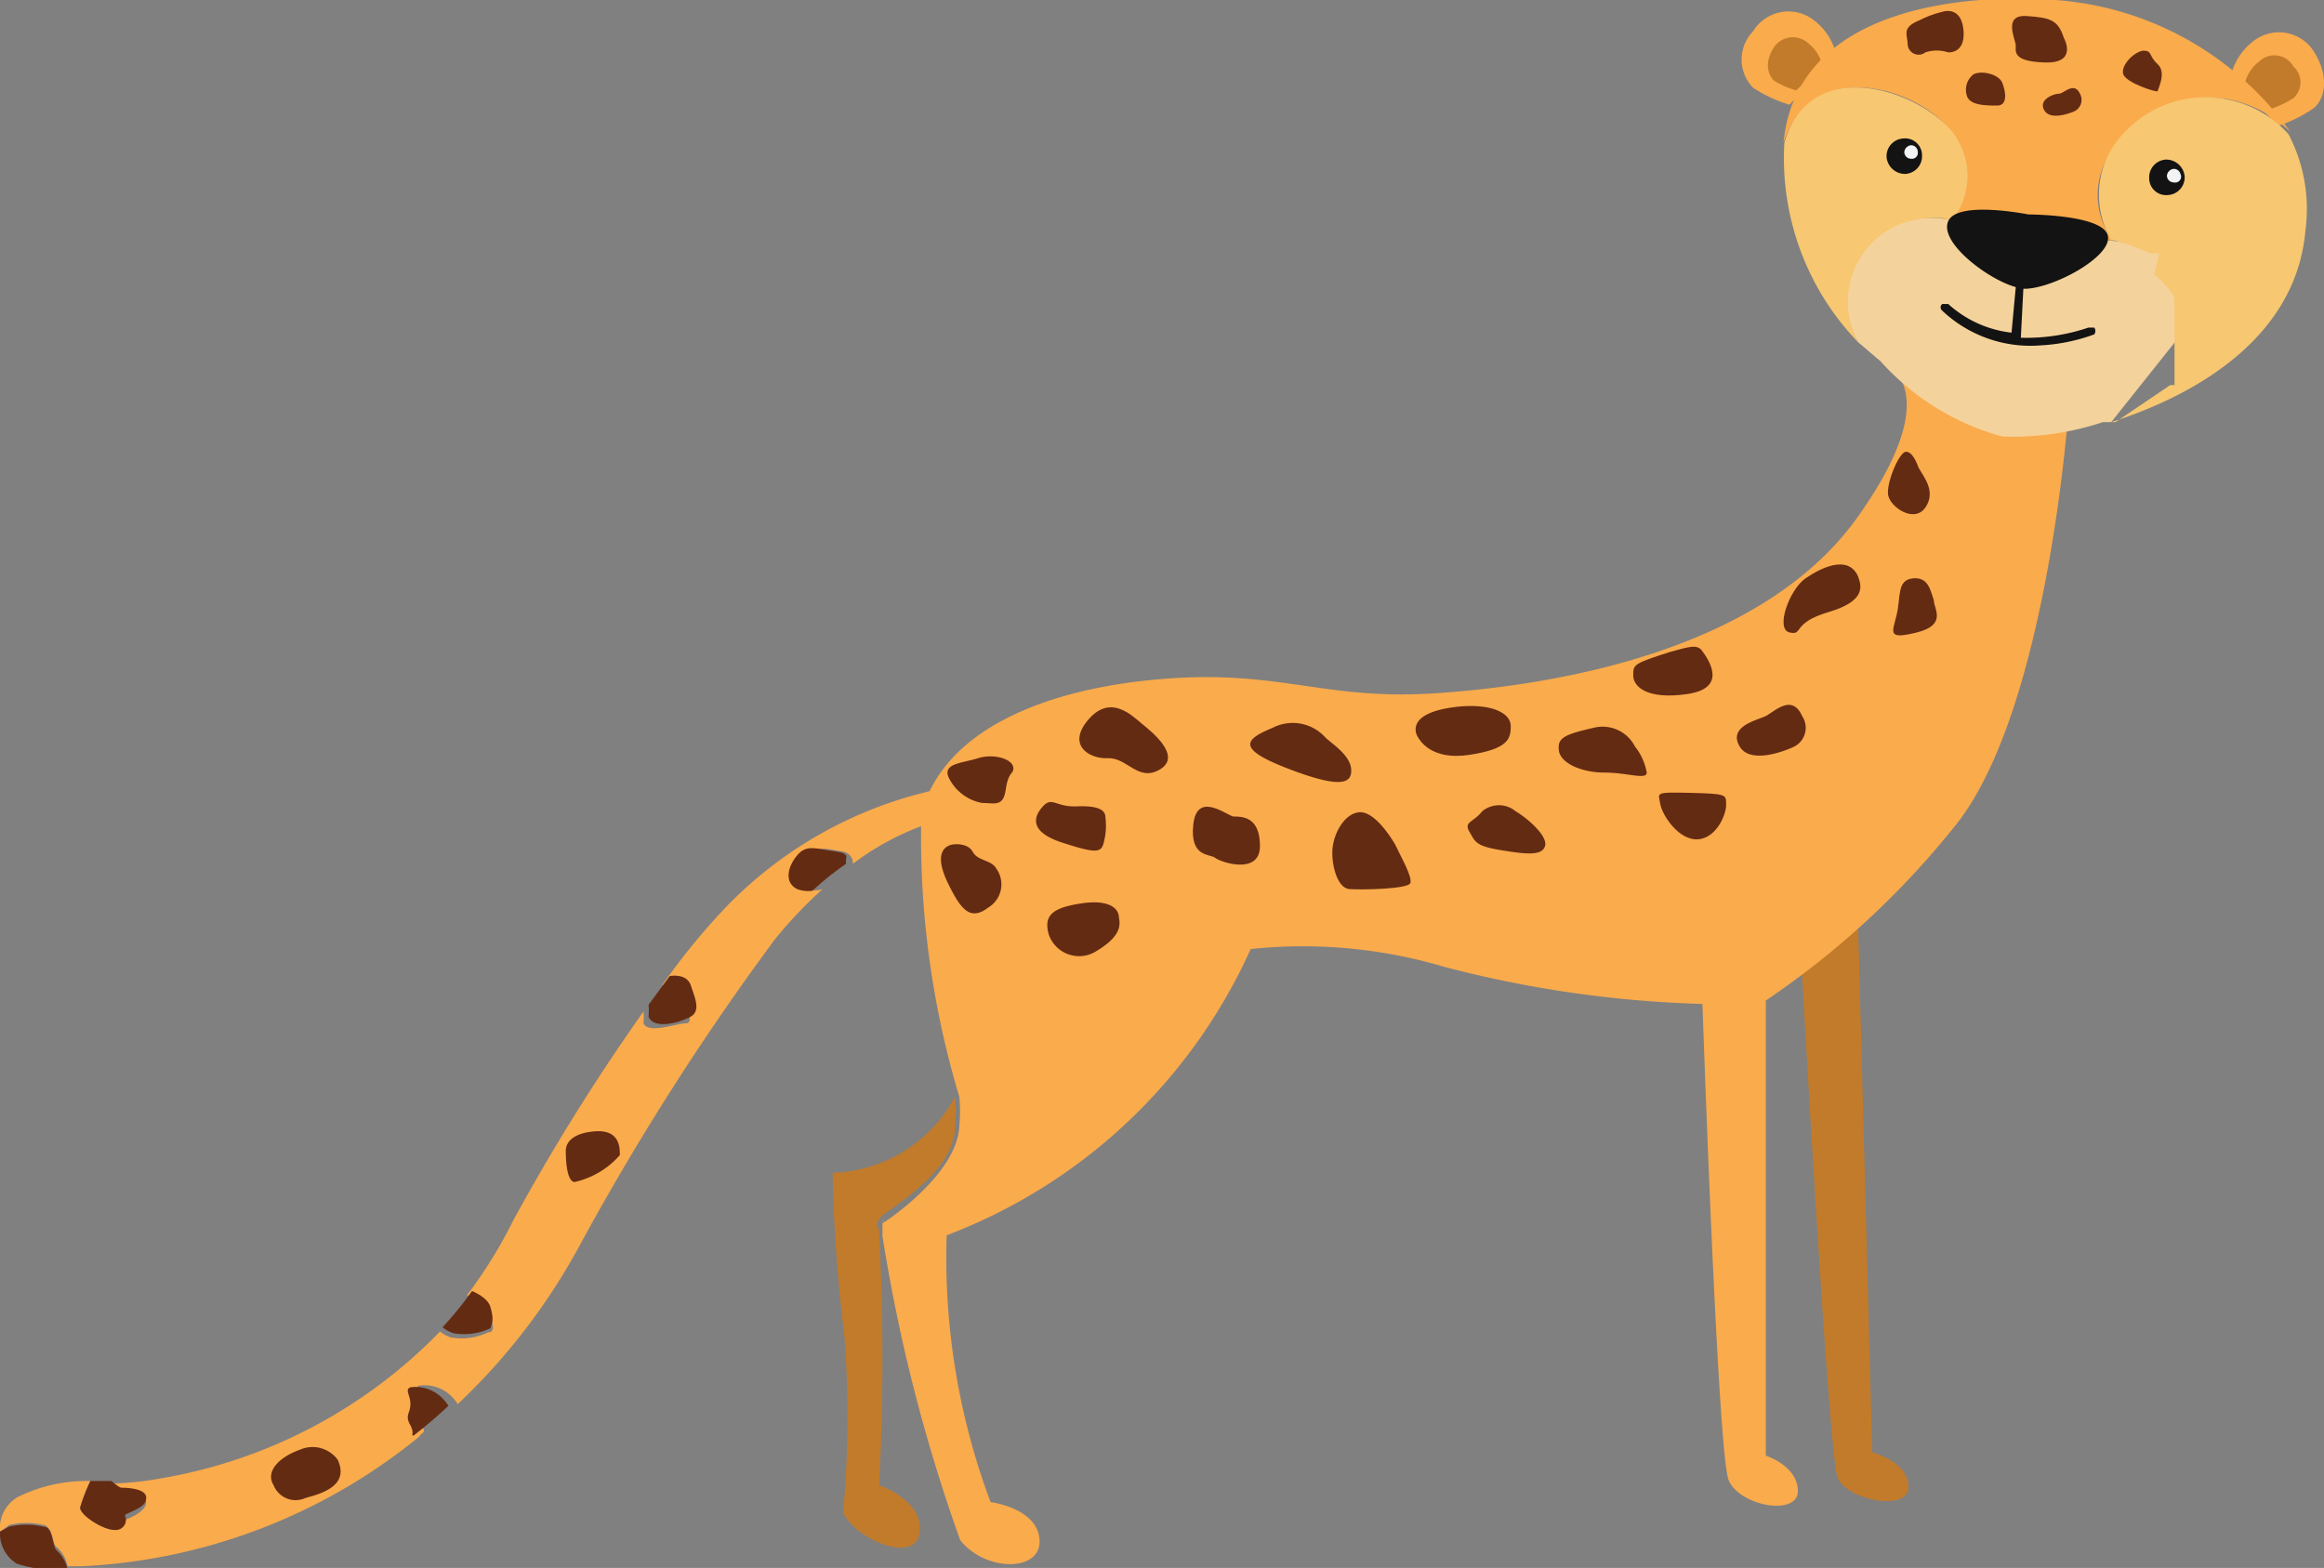 <svg xmlns="http://www.w3.org/2000/svg" viewBox="0 0 27.52 18.57"><rect x="0" y="0" width="27.52" height="18.57" fill="#808080" stroke="none"/><defs><style>.cls-1{fill:#c27b2a;}.cls-2{fill:#faab4c;}.cls-3{fill:#642b13;}.cls-4{fill:#f4d29b;}.cls-5{fill:#f7c771;}.cls-6{fill:#131313;}.cls-7{fill:#f2f3f4;}</style></defs><g id="Layer_2" data-name="Layer 2"><g id="Layer_2-2" data-name="Layer 2"><path class="cls-1" d="M21.32,11.18s.33,6.05.44,6.32.84.41.84.11-.43-.41-.43-.41L22,10.83Z"/><path class="cls-2" d="M.51,18.06a.9.9,0,0,0-.4,0L0,18.14a.43.43,0,0,1,.21-.41,1.85,1.85,0,0,1,.86-.19,2.3,2.3,0,0,0-.12.31c0,.08.26.27.41.27A.12.12,0,0,0,1.48,18s.24-.08.25-.2-.24-.13-.29-.15-.08,0-.12-.08a3.8,3.8,0,0,0,.58-.06,6,6,0,0,0,3.31-1.74.42.42,0,0,0,.13.07.73.73,0,0,0,.44-.06c.07,0,.08-.07,0-.24s-.15-.17-.25-.2a5.64,5.64,0,0,0,.55-.89,24.89,24.89,0,0,1,1.54-2.47.78.78,0,0,1,0,.14c.06.13.39,0,.5,0s0-.22,0-.37-.28-.08-.28-.08a8,8,0,0,1,.75-.92A4.92,4.92,0,0,1,11.1,9.35l0,.37a3.2,3.2,0,0,0-1,.51c0-.08-.05-.14-.15-.15s-.27-.08-.43.05-.2.32,0,.4a.38.38,0,0,0,.22,0,5.38,5.38,0,0,0-.56.59,30.72,30.72,0,0,0-2.31,3.62,7.45,7.45,0,0,1-1.45,1.89.48.48,0,0,0-.16-.16.45.45,0,0,0-.29-.06c-.06,0,0,.1,0,.2s-.11.13,0,.25,0,.11,0,.15a6.83,6.83,0,0,1-4,1.54H.8a.41.41,0,0,0-.12-.22C.61,18.3.64,18.08.51,18.06Z"/><path class="cls-3" d="M9.44,10.53c-.16-.08-.11-.27,0-.4s.21-.08.43-.05.13.07.15.15a3.5,3.5,0,0,0-.4.32A.38.38,0,0,1,9.44,10.53Z"/><path class="cls-3" d="M8.18,11.67c.05.15.12.3,0,.37s-.44.16-.5,0a.78.78,0,0,0,0-.14l.25-.34S8.13,11.52,8.18,11.67Z"/><path class="cls-3" d="M5.81,15.49c.05.17,0,.2,0,.24a.73.73,0,0,1-.44.06.42.42,0,0,1-.13-.07,4.41,4.41,0,0,0,.35-.43C5.66,15.32,5.79,15.39,5.81,15.49Z"/><path class="cls-3" d="M4.86,16.88c-.07-.12,0-.14,0-.25s-.07-.17,0-.2a.45.45,0,0,1,.29.06.48.48,0,0,1,.16.16A5.46,5.46,0,0,1,4.9,17C4.85,17,4.92,17,4.86,16.88Z"/><path class="cls-3" d="M1.73,17.75c0,.12-.26.17-.25.2a.12.12,0,0,1-.12.17c-.15,0-.43-.19-.41-.27a2.3,2.3,0,0,1,.12-.31l.25,0s.09.08.12.08S1.75,17.62,1.73,17.75Z"/><path class="cls-3" d="M0,18.14l.11-.06a.9.9,0,0,1,.4,0c.13,0,.1.24.17.29a.41.41,0,0,1,.12.22,1.57,1.57,0,0,1-.6-.07A.42.42,0,0,1,0,18.14Z"/><path class="cls-1" d="M10,15.83a18.36,18.36,0,0,1-.14-1.94,1.71,1.71,0,0,0,1.45-.9,1.77,1.77,0,0,1,0,.34c0,.59-.84,1-.9,1.11s0,.06,0,.15a28.56,28.56,0,0,1,0,3s.53.18.48.56-.75.09-.91-.24C10,17.8,10.08,16.88,10,15.83Z"/><path class="cls-2" d="M10.46,14.44s0,.05,0,.15C10.46,14.5,10.45,14.45,10.46,14.44Z"/><path class="cls-2" d="M11.36,13.33a1.77,1.77,0,0,0,0-.34,10.7,10.7,0,0,1-.45-3.35c.26-1,1.48-1.49,2.87-1.6s1.9.26,3.23.17S20.85,7.74,22,6.12s.2-1.82.38-1.83,2.11.62,2.11.62-.25,3.51-1.33,4.86a10.07,10.07,0,0,1-2.25,2.08v5.39s.38.12.38.42-.69.18-.82-.13-.31-5.64-.31-5.64a13.48,13.48,0,0,1-3.06-.44,5.88,5.88,0,0,0-2.29-.21,6.46,6.46,0,0,1-3.6,3.39,8.26,8.26,0,0,0,.52,3.16s.56.07.58.45-.64.38-.94,0a19.84,19.84,0,0,1-.92-3.6c0-.1,0-.15,0-.15S11.34,13.92,11.36,13.33Z"/><path class="cls-3" d="M14.6,9.67c.11,0,.32,0,.32.35s-.47.19-.53.14-.3,0-.26-.39S14.49,9.63,14.6,9.67Z"/><path class="cls-3" d="M17.89,8.6c0-.17-.26-.27-.63-.23-.63.07-.49.33-.47.36s.15.28.61.21S17.89,8.75,17.89,8.6Z"/><path class="cls-3" d="M16.52,10c-.07-.12-.26-.4-.43-.38s-.29.24-.31.42.05.48.2.49.69,0,.72-.07S16.59,10.15,16.52,10Z"/><path class="cls-3" d="M19.36,8.84a.43.43,0,0,0-.49-.22c-.35.08-.43.12-.41.27s.27.26.54.26.5.09.5,0A.69.69,0,0,0,19.36,8.84Z"/><path class="cls-3" d="M21.23,8.85a.25.25,0,0,0,.11-.37c-.12-.27-.33-.05-.43,0s-.45.12-.31.36S21.23,8.85,21.23,8.85Z"/><path class="cls-2" d="M21.75.68a.71.71,0,0,0-.27-.44.49.49,0,0,0-.72.13.48.48,0,0,0,0,.67,1.65,1.65,0,0,0,.43.2Z"/><path class="cls-1" d="M21.58.78a.46.46,0,0,0-.17-.27A.27.27,0,0,0,21,.57c-.11.18-.06.31,0,.38a1,1,0,0,0,.27.12Z"/><path class="cls-2" d="M26.41.93a.73.73,0,0,1,.27-.44.49.49,0,0,1,.72.12c.19.3.13.56,0,.67a1.67,1.67,0,0,1-.42.21Z"/><path class="cls-1" d="M26.58,1a.46.46,0,0,1,.17-.27.26.26,0,0,1,.41.06.25.25,0,0,1,0,.37,1.15,1.15,0,0,1-.27.13Z"/><path class="cls-4" d="M22.4,2.68a1.14,1.14,0,0,1,.68-.08,4.46,4.46,0,0,1,1,.26h.05a3.62,3.62,0,0,1,.95,0h0a1.72,1.72,0,0,1,.39.1h0l.11,0h0l.1.06h0l.09.08h0l.08.09v0a.36.36,0,0,1,.07.1.2.2,0,0,0,0,.08v0a.08.08,0,0,0,0,0v0a.43.43,0,0,0,0,.05v0s0,0,0,.05v.5l0,0v0l0,0,0,0,0,0v0l0,0,0,0,0,0,0,0,0,0,0,0-.05,0,0,0,0,0,0,0,0,0,0,0,0,0,0,0h0l0,0,0,0,0,0,0,0,0,0h0l0,0h0l0,0h0l0,0h0l-.05,0h0l0,0h0L25,5h0l-.1,0a3.38,3.38,0,0,1-1.19.17,3,3,0,0,1-1.44-.89L22,4.05A1,1,0,0,1,22.4,2.68Z"/><path class="cls-2" d="M26.36,1.17a1.46,1.46,0,0,0-1.34.6.9.9,0,0,0,0,1.08h0a3.61,3.61,0,0,0-.95,0H24a4.46,4.46,0,0,0-1-.26A.84.84,0,0,0,23,1.44c-.45-.44-1.55-.72-1.88.25C21.28,0,23.47-.07,24.34,0a3.75,3.75,0,0,1,2.78,1.56A1.46,1.46,0,0,0,26.36,1.17Z"/><path class="cls-5" d="M23,1.44a.84.84,0,0,1,.12,1.16,1.14,1.14,0,0,0-.68.08A1,1,0,0,0,22,4.05a3.14,3.14,0,0,1-.87-2.36C21.41.72,22.51,1,23,1.44Z"/><path class="cls-5" d="M25.7,4.56l.05,0,0,0,0,0,0,0,0,0,0,0,0,0v0l0,0,0,0,0,0v0l0,0V3.7s0,0,0-.05v0a.43.43,0,0,1,0-.05v0a.08.08,0,0,1,0,0v0a.2.2,0,0,1,0-.08.36.36,0,0,0-.07-.1v0l-.08-.09h0l-.09-.08h0L25.57,3h0l-.11,0h0A2.37,2.37,0,0,0,25,2.84h0A1.06,1.06,0,0,1,25,1.77a1.32,1.32,0,0,1,2.1-.18,1.91,1.91,0,0,1,.2,1.14C27.19,4,26,4.68,25,5h0L25,5h0l0,0h0l.05,0h0Z"/><path class="cls-5" d="M25.2,4.89l0,0h0l0,0h0l0,0,0,0,0,0,0,0,0,0h0l0,0,0,0,0,0,0,0,0,0Z"/><path class="cls-6" d="M25.45,2.11a.21.21,0,0,1,.2-.22.22.22,0,0,1,.22.2.21.21,0,0,1-.2.22A.2.2,0,0,1,25.45,2.11Z"/><path class="cls-6" d="M22.34,1.86a.21.21,0,0,1,.2-.22.2.2,0,0,1,.22.2.21.21,0,0,1-.2.22A.22.22,0,0,1,22.34,1.86Z"/><path class="cls-6" d="M23,3.6a0,0,0,0,1,.07,0,1.34,1.34,0,0,0,.75.34l.05-.54c-.33-.09-.91-.53-.8-.78s.95-.08.95-.08.88,0,.94.25-.67.64-1,.63L23.93,4a2.29,2.29,0,0,0,.8-.12,0,0,0,0,1,.07,0,.07.07,0,0,1,0,.08,2.16,2.16,0,0,1-.63.13A1.52,1.52,0,0,1,23,3.68.05.05,0,0,1,23,3.6Z"/><path class="cls-3" d="M25.38.6c.11,0,.06.06.17.16s0,.3,0,.32-.39-.1-.41-.21S25.28.61,25.38.6Z"/><path class="cls-3" d="M24.44.45s.17.3-.22.29-.35-.13-.35-.2S23.71.17,24,.19,24.37.24,24.44.45Z"/><path class="cls-3" d="M23,.14s.22-.08.25.21-.18.27-.18.27a.44.44,0,0,0-.27,0,.13.13,0,0,1-.21-.09c0-.12-.08-.2.14-.29A1.24,1.24,0,0,1,23,.14Z"/><path class="cls-3" d="M23.37.88c.1-.05.3,0,.34.1s.07.27-.06.27-.33,0-.36-.12A.23.23,0,0,1,23.37.88Z"/><path class="cls-3" d="M24.56,1.32a.15.15,0,0,0,.07-.21c-.07-.15-.19,0-.25,0s-.25.07-.17.2S24.56,1.32,24.56,1.32Z"/><path class="cls-3" d="M22.72,5.54c.06.11.21.28.08.47s-.41,0-.44-.14.13-.52.21-.52S22.7,5.49,22.72,5.54Z"/><path class="cls-3" d="M22.9,7.11c0,.1.16.29-.2.38s-.29,0-.24-.21,0-.41.19-.43S22.86,7,22.9,7.11Z"/><path class="cls-3" d="M22,6.82c.05.13.09.3-.35.43s-.29.28-.46.24,0-.51.19-.64S21.88,6.57,22,6.82Z"/><path class="cls-3" d="M20.15,7.7c.09.12.31.45-.17.52s-.64-.09-.64-.22,0-.14.44-.28C20,7.66,20.09,7.63,20.15,7.7Z"/><path class="cls-3" d="M20.44,9.52c0-.11,0-.12-.43-.13s-.37,0-.35.13.22.44.45.42S20.45,9.62,20.44,9.52Z"/><path class="cls-3" d="M18.3,10c0-.13-.23-.32-.35-.39a.31.31,0,0,0-.4,0c-.1.13-.22.12-.15.24s.07.17.38.22S18.28,10.14,18.3,10Z"/><path class="cls-3" d="M15.7,8.74a.52.52,0,0,0-.63-.12c-.34.14-.43.25.2.49s.74.16.73,0S15.79,8.82,15.7,8.74Z"/><path class="cls-3" d="M13.25,10.87c0-.12-.13-.22-.45-.17s-.45.13-.38.37a.38.38,0,0,0,.57.19C13.22,11.12,13.28,11,13.25,10.87Z"/><path class="cls-3" d="M13.52,8.57c-.12-.1-.37-.35-.63-.05s0,.47.23.46.36.29.62.13S13.63,8.66,13.52,8.57Z"/><path class="cls-3" d="M11.3,10s-.31,0-.06.49c.14.28.25.42.46.26a.32.32,0,0,0,.1-.46c-.06-.11-.22-.09-.28-.2S11.3,10,11.3,10Z"/><path class="cls-3" d="M12,9.1c0-.11-.23-.18-.42-.12s-.41.06-.35.22a.55.55,0,0,0,.4.31c.15,0,.25.05.28-.16S12,9.17,12,9.1Z"/><path class="cls-3" d="M13.09,9.68c0-.09-.09-.14-.34-.13s-.29-.12-.4,0-.17.3.23.43.46.12.49,0A.78.78,0,0,0,13.09,9.68Z"/><path class="cls-3" d="M7.34,13.68c0-.09,0-.31-.31-.28s-.33.18-.33.23,0,.35.1.37A1,1,0,0,0,7.34,13.68Z"/><path class="cls-3" d="M4,17.29a.37.37,0,0,0-.45-.12c-.25.09-.41.26-.31.42a.28.28,0,0,0,.38.15C3.85,17.68,4.13,17.58,4,17.29Z"/><path class="cls-7" d="M22.71,1.8a.08.08,0,0,0-.08-.08.09.09,0,0,0-.08.08.08.08,0,0,0,.08.08A.07.07,0,0,0,22.71,1.8Z"/><path class="cls-7" d="M25.82,2.06A.08.08,0,0,0,25.74,2a.09.09,0,0,0-.08.08.08.08,0,0,0,.08.08A.07.07,0,0,0,25.82,2.06Z"/></g></g></svg>